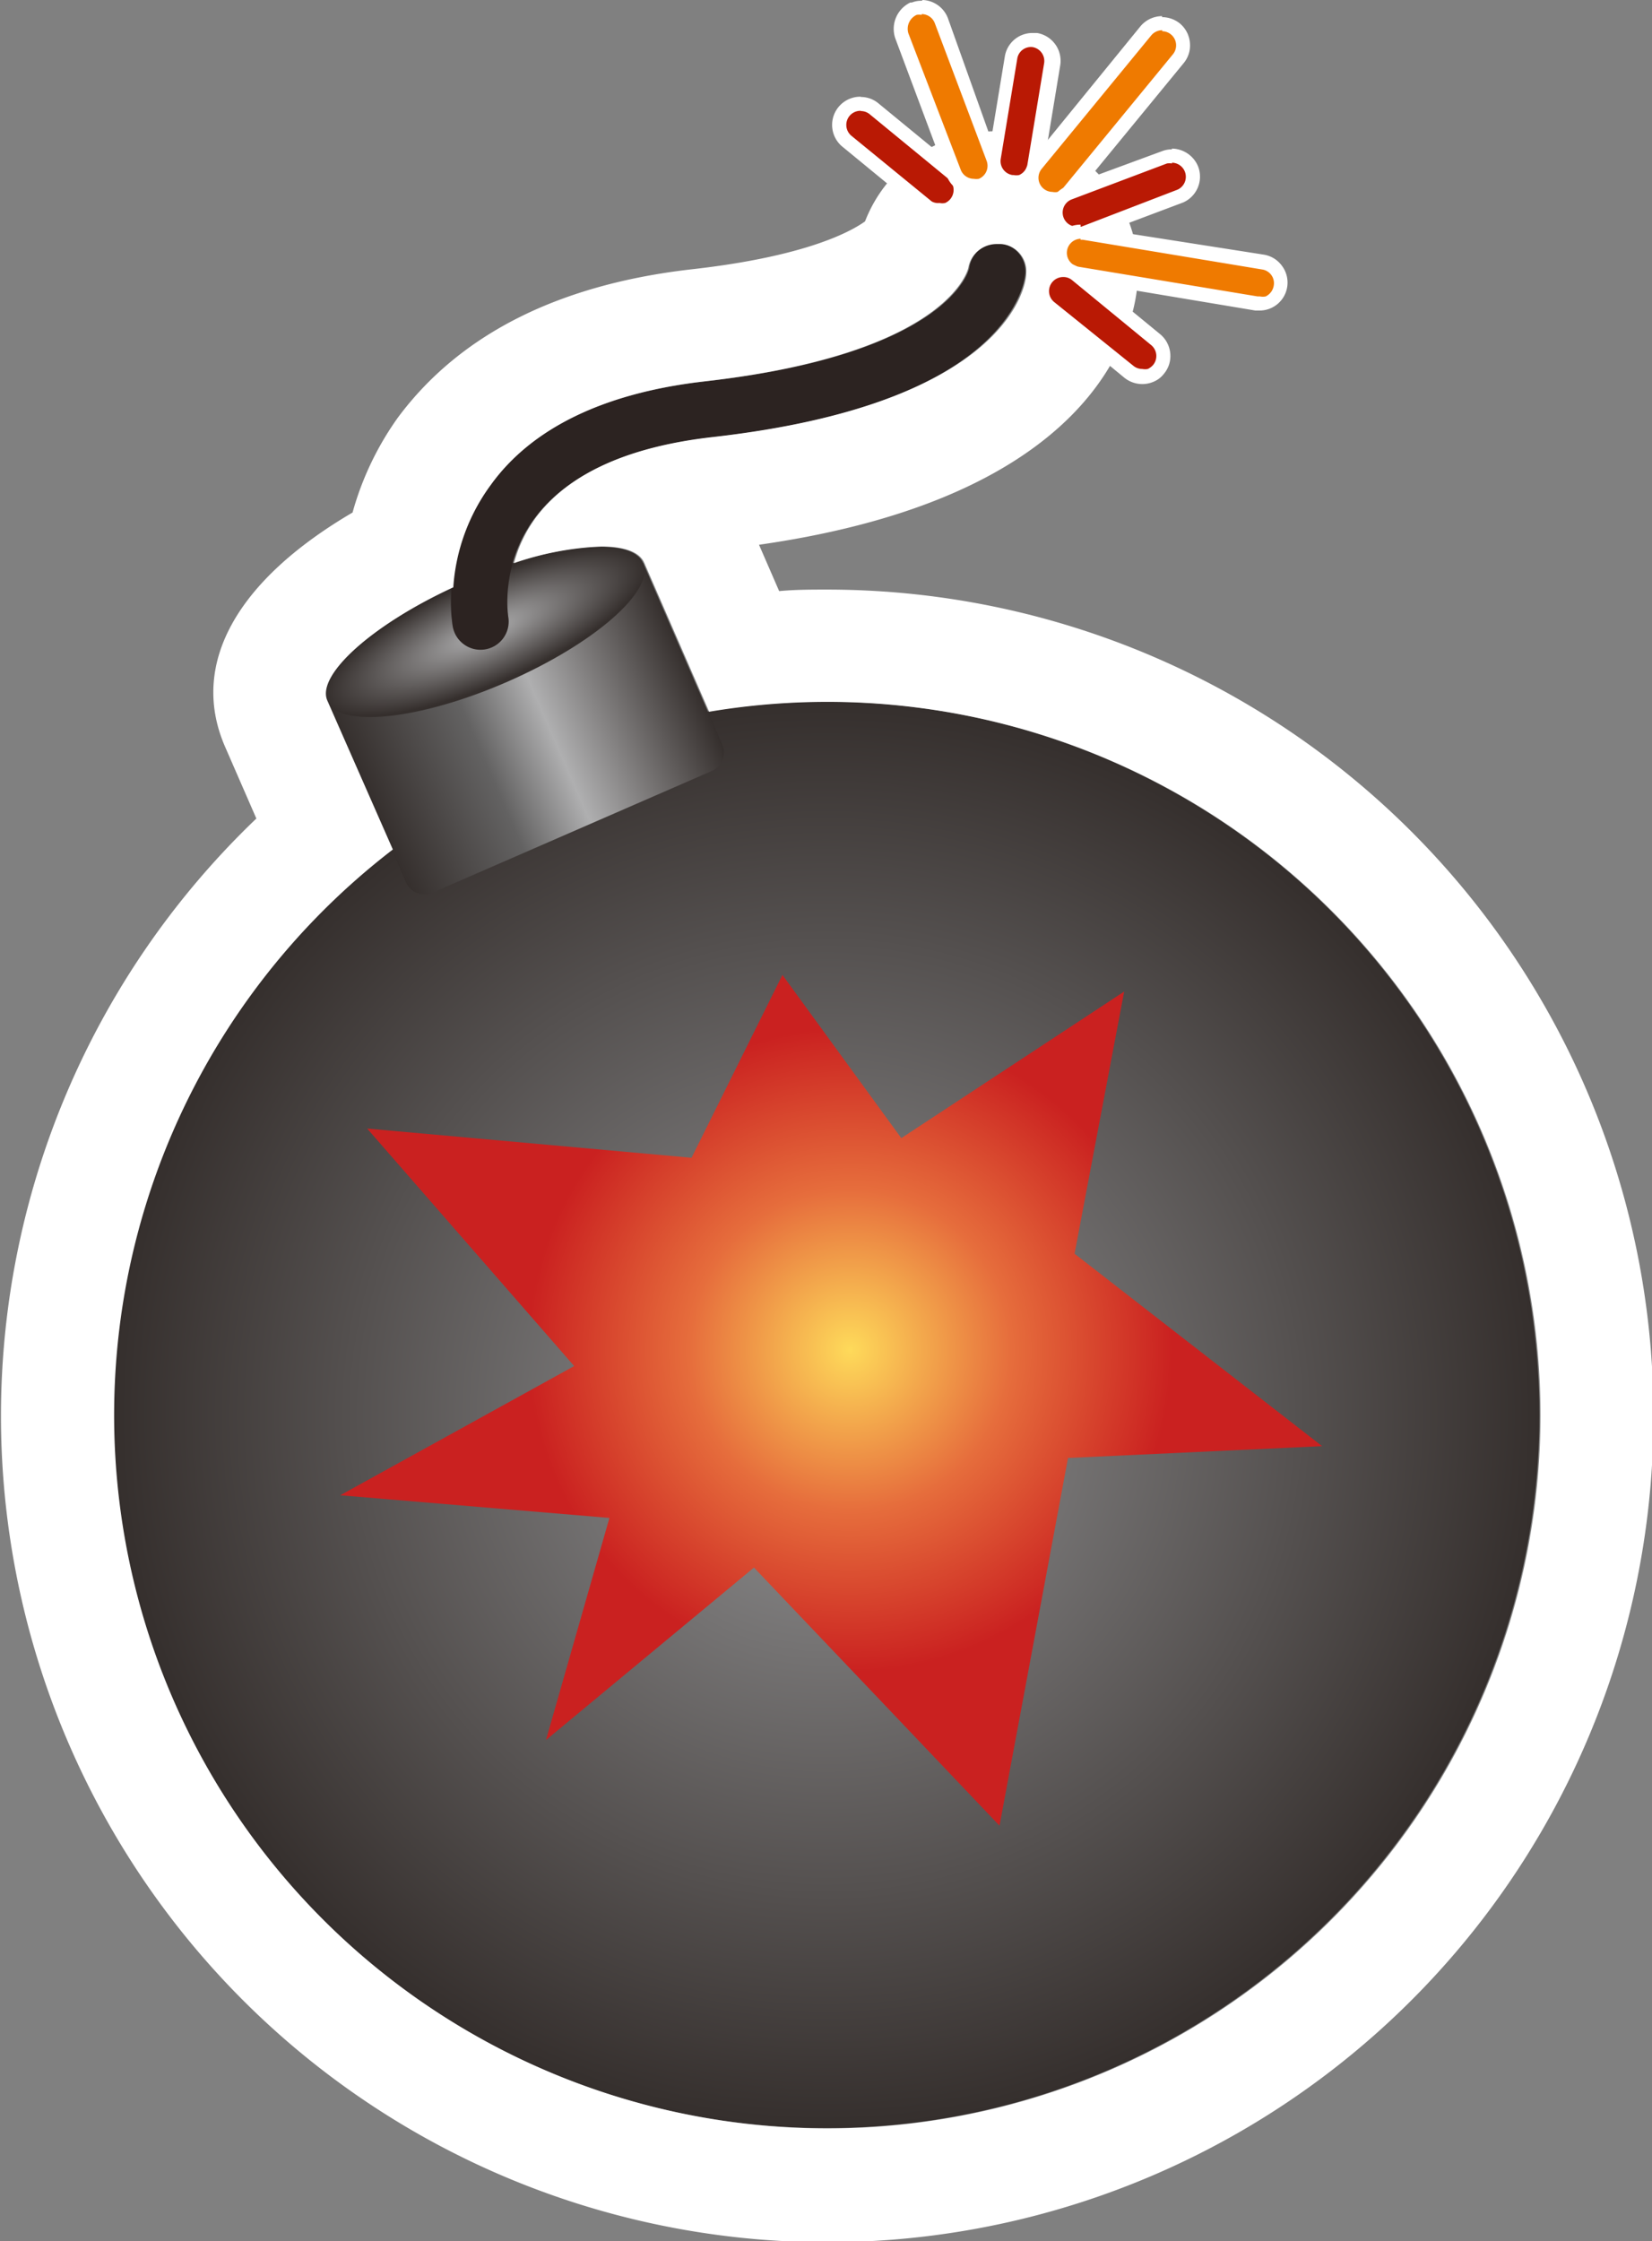 <svg xmlns="http://www.w3.org/2000/svg" xmlns:xlink="http://www.w3.org/1999/xlink" viewBox="0 0 65.6 88.98"><rect x="0" y="0" width="65.6" height="88.98" fill="#808080" stroke="none"/><defs><style>.a378ad52-8415-442f-bd0b-5578b384070c{fill:url(#e45f0d2e-bac6-40dd-ad0d-4ec8254f7085);}.a6a2abac-bd75-4711-a3c2-7a58af1ceeed{fill:url(#a37804f3-be75-4ab7-b5c7-cfd05125c357);}.b3129cc1-8058-4010-93c7-befbe50b068e{fill:url(#e222d4c1-3908-4dd8-a0de-b51a072b559b);}.a50c7c6c-f0ba-4e95-9382-897eddd4bc61{fill:url(#f8b9c06f-e700-41c2-a48c-d162b2e1ade0);}.ea21d54f-1a7a-4c3f-9b74-a048e2c6d918{fill:none;stroke:#2c2321;stroke-linecap:round;stroke-miterlimit:10;stroke-width:2.24px;}.bc61b2f3-9af0-4a8f-a204-d2ebb72da525{fill:#fff;}.b5ef012c-b92d-4b5c-a4a9-ae8529fa6ccb{fill:#b91904;}.ae2acdd3-25d2-4b12-a82c-1608c66d0708{fill:#ef7a00;}</style><radialGradient id="e45f0d2e-bac6-40dd-ad0d-4ec8254f7085" cx="622.91" cy="145.08" r="28.32" gradientTransform="translate(-596.21 171.96) rotate(-23.54)" gradientUnits="userSpaceOnUse"><stop offset="0" stop-color="#949495"/><stop offset="1" stop-color="#352f2d"/></radialGradient><linearGradient id="a37804f3-be75-4ab7-b5c7-cfd05125c357" x1="616.06" y1="115.49" x2="629.76" y2="115.49" gradientTransform="translate(-601.92 -86.43)" gradientUnits="userSpaceOnUse"><stop offset="0" stop-color="#352f2d"/><stop offset="0.35" stop-color="#636262"/><stop offset="0.56" stop-color="#afafb0"/><stop offset="1" stop-color="#352f2d"/></linearGradient><radialGradient id="e222d4c1-3908-4dd8-a0de-b51a072b559b" cx="622.91" cy="111.16" r="6.85" gradientTransform="translate(-603.65 -8.26) scale(1 0.3)" gradientUnits="userSpaceOnUse"><stop offset="0" stop-color="#afafb0"/><stop offset="1" stop-color="#352f2d"/></radialGradient><radialGradient id="f8b9c06f-e700-41c2-a48c-d162b2e1ade0" cx="624.82" cy="143.09" r="12.8" gradientTransform="translate(-596.21 171.96) rotate(-23.54)" gradientUnits="userSpaceOnUse"><stop offset="0" stop-color="#feda5a"/><stop offset="0.5" stop-color="#e66d3c"/><stop offset="1" stop-color="#ca2120"/></radialGradient></defs><title>7</title><g id="a073f9e0-8fc3-473e-9e74-a17b0d5da52e" data-name="圖層 2"><g id="a5794f40-aa4d-4cfc-92df-b992527d678d" data-name="圖層 1"><circle class="a378ad52-8415-442f-bd0b-5578b384070c" cx="32.81" cy="56.18" r="28.32"/><path class="a6a2abac-bd75-4711-a3c2-7a58af1ceeed" d="M14.14,24.73h13.7a0,0,0,0,1,0,0v7.86a.8.8,0,0,1-.8.8H14.94a.8.8,0,0,1-.8-.8V24.73a0,0,0,0,1,0,0Z" transform="translate(-9.86 10.8) rotate(-23.54)"/><ellipse class="b3129cc1-8058-4010-93c7-befbe50b068e" cx="19.26" cy="25.09" rx="6.85" ry="2.17" transform="translate(-8.42 9.78) rotate(-23.54)"/><polygon class="a50c7c6c-f0ba-4e95-9382-897eddd4bc61" points="22.8 54.24 14.58 44.81 27.46 45.97 31.07 38.71 35.79 45.19 44.64 39.37 42.67 49.78 52.5 57.42 42.41 57.89 39.69 72.49 29.94 62.24 21.68 69.09 24.2 60.27 13.51 59.37 22.8 54.24"/><path class="ea21d54f-1a7a-4c3f-9b74-a048e2c6d918" d="M19.08,24.68s-1.32-7.25,9.08-8.43C39.21,15,39.6,10.78,39.6,10.78"/><path class="bc61b2f3-9af0-4a8f-a204-d2ebb72da525" d="M39.6,9.69h.15a1.08,1.08,0,0,1,1,1.18c0,.53-.81,5.16-12.42,6.48-3.39.38-5.76,1.46-7.06,3.21a5.45,5.45,0,0,0-.86,1.8,12.08,12.08,0,0,1,3.48-.66c.89,0,1.5.21,1.69.64l2.58,5.92a28.32,28.32,0,1,1-12.56,5.47L13,27.82c-.45-1,1.75-3,5-4.5a7.73,7.73,0,0,1,1.5-4.08C21.12,17,24,15.59,28,15.14c9.72-1.11,10.45-4.48,10.45-4.51a1.15,1.15,0,0,1,1.11-.94m0-4.48a5.6,5.6,0,0,0-5.21,3.58c-.5.36-2.24,1.38-6.86,1.9-5.3.6-9.23,2.58-11.69,5.89A12,12,0,0,0,14,20.35c-4.59,2.69-6.47,6-5.08,9.26l1.26,2.89a32.81,32.81,0,1,0,22.67-9.09c-.64,0-1.27,0-1.91.06l-.8-1.84C43.36,19.74,45,13.27,45.17,11.28a5.55,5.55,0,0,0-4.81-6,4.77,4.77,0,0,0-.76-.06Z"/><path class="b5ef012c-b92d-4b5c-a4a9-ae8529fa6ccb" d="M37.31,8.38a.86.86,0,0,1-.53-.19L33.65,5.62a.84.84,0,1,1,1.06-1.3L37.84,6.9A.84.84,0,0,1,38,8.08a.79.79,0,0,1-.31.23A.8.8,0,0,1,37.31,8.38Z"/><path class="bc61b2f3-9af0-4a8f-a204-d2ebb72da525" d="M34.18,4.41a.55.55,0,0,1,.36.13l3.13,2.57a.57.57,0,0,1,.07.79.56.56,0,0,1-.21.16.54.54,0,0,1-.22,0A.53.53,0,0,1,37,8L33.82,5.4a.56.56,0,0,1,.36-1m0-.56h0a1.12,1.12,0,0,0-.71,2L36.6,8.41a1.15,1.15,0,0,0,1.16.16,1.18,1.18,0,0,0,.42-.32,1.13,1.13,0,0,0,.24-.81,1.08,1.08,0,0,0-.4-.76L34.89,4.11a1.09,1.09,0,0,0-.71-.26Z"/><path class="ae2acdd3-25d2-4b12-a82c-1608c66d0708" d="M38.65,7.42a.84.84,0,0,1-.78-.54L35.81,1.41A.88.88,0,0,1,36.28.34,1,1,0,0,1,36.6.28a.85.85,0,0,1,.78.54l2.06,5.47A.84.84,0,0,1,39,7.35,1,1,0,0,1,38.65,7.42Z"/><path class="bc61b2f3-9af0-4a8f-a204-d2ebb72da525" d="M36.6.56a.56.56,0,0,1,.52.36l2.06,5.47a.56.56,0,0,1-.31.71h0a.69.69,0,0,1-.2,0,.56.56,0,0,1-.52-.36L36.07,1.32A.61.61,0,0,1,36.4.59a.64.64,0,0,1,.2,0m0-.56a1,1,0,0,0-.39.07h-.06a1.16,1.16,0,0,0-.6,1.42L37.6,7a1.14,1.14,0,0,0,1,.72A1,1,0,0,0,39,7.63h0l0,0a1.12,1.12,0,0,0,.6-1.42L37.64.72a1.12,1.12,0,0,0-1-.72Z"/><path class="b5ef012c-b92d-4b5c-a4a9-ae8529fa6ccb" d="M40.15,7.25a.81.81,0,0,1-.54-.34.85.85,0,0,1-.15-.62l.66-4a.84.84,0,0,1,.83-.7h.14a.84.84,0,0,1,.69,1l-.66,4a.83.83,0,0,1-.5.63.75.75,0,0,1-.33.07Z"/><path class="bc61b2f3-9af0-4a8f-a204-d2ebb72da525" d="M41,1.87H41a.56.56,0,0,1,.46.65l-.66,4a.57.57,0,0,1-.33.43.54.54,0,0,1-.22,0H40.2a.56.56,0,0,1-.46-.65l.66-4A.55.55,0,0,1,41,1.87m0-.56h0a1.11,1.11,0,0,0-1.1.94l-.66,4a1.12,1.12,0,0,0,.92,1.29h.18a1.2,1.2,0,0,0,.45-.09,1.1,1.1,0,0,0,.65-.85l.66-4a1.12,1.12,0,0,0-.92-1.29Z"/><path class="ae2acdd3-25d2-4b12-a82c-1608c66d0708" d="M41.79,7.94a.82.82,0,0,1-.53-.19.84.84,0,0,1-.12-1.18L45.5,1.26a.87.87,0,0,1,.65-.3.84.84,0,0,1,.65,1.37L42.44,7.64a.9.9,0,0,1-.32.23A.75.75,0,0,1,41.79,7.94Z"/><path class="bc61b2f3-9af0-4a8f-a204-d2ebb72da525" d="M46.15,1.24a.56.56,0,0,1,.43.91L42.22,7.46a.65.65,0,0,1-.21.16.57.57,0,0,1-.22,0,.56.56,0,0,1-.43-.91l4.36-5.31a.57.57,0,0,1,.43-.2m0-.56h0a1.13,1.13,0,0,0-.86.4L40.93,6.39a1.1,1.1,0,0,0-.25.82,1.08,1.08,0,0,0,.4.76,1.14,1.14,0,0,0,.71.25,1.2,1.2,0,0,0,.45-.09,1.07,1.07,0,0,0,.41-.32L47,2.51a1.1,1.1,0,0,0,.25-.82,1.12,1.12,0,0,0-.4-.76,1.14,1.14,0,0,0-.71-.25Z"/><path class="b5ef012c-b92d-4b5c-a4a9-ae8529fa6ccb" d="M42.75,9.28a.84.84,0,0,1-.32-1.61l3.82-1.44a.93.93,0,0,1,.29-.05.84.84,0,0,1,.34,1.61L43,9.23A.93.93,0,0,1,42.75,9.28Z"/><path class="bc61b2f3-9af0-4a8f-a204-d2ebb72da525" d="M46.54,6.46a.56.56,0,0,1,.22,1.07h0L42.94,9a.63.63,0,0,1-.19,0,.56.56,0,0,1-.2-1.08l3.79-1.43a.69.69,0,0,1,.2,0m0-.56a1.07,1.07,0,0,0-.39.07L42.35,7.4h0a1.11,1.11,0,0,0,.44,2.14,1.07,1.07,0,0,0,.39-.07l3.8-1.43h0l0,0a1.12,1.12,0,0,0,.6-1.42,1.14,1.14,0,0,0-1.05-.72Z"/><path class="ae2acdd3-25d2-4b12-a82c-1608c66d0708" d="M49.9,12.09l-7.13-1.18a.87.87,0,0,1-.55-.34.83.83,0,0,1-.14-.63.84.84,0,0,1,.82-.7H43l7.13,1.19a.79.79,0,0,1,.55.34.8.8,0,0,1,.14.62.84.84,0,0,1-.49.63.8.8,0,0,1-.34.07Z"/><path class="bc61b2f3-9af0-4a8f-a204-d2ebb72da525" d="M42.91,9.52H43l7.12,1.18a.55.55,0,0,1,.46.64.58.58,0,0,1-.32.43.59.59,0,0,1-.23,0h-.09l-7.12-1.18a.56.56,0,0,1,.09-1.11m0-.56h0a1.12,1.12,0,0,0-1.11.94,1.12,1.12,0,0,0,.93,1.28l7.12,1.19H50a1.11,1.11,0,0,0,.91-1.77,1.11,1.11,0,0,0-.73-.45L43.09,9l-.18,0Z"/><path class="b5ef012c-b92d-4b5c-a4a9-ae8529fa6ccb" d="M45.36,15a.87.87,0,0,1-.54-.19l-3.13-2.57a.85.85,0,0,1-.11-1.18.83.83,0,0,1,.65-.31.86.86,0,0,1,.53.19l3.13,2.58A.84.84,0,0,1,46,14.69a.9.9,0,0,1-.32.23A.75.75,0,0,1,45.36,15Z"/><path class="bc61b2f3-9af0-4a8f-a204-d2ebb72da525" d="M42.23,11a.53.53,0,0,1,.35.13l3.13,2.57a.56.56,0,0,1,.08.79.65.65,0,0,1-.21.16.57.57,0,0,1-.22,0,.55.55,0,0,1-.36-.13L41.87,12a.56.56,0,0,1,.36-1m0-.56h0a1.1,1.1,0,0,0-.86.41,1.11,1.11,0,0,0-.26.82,1.13,1.13,0,0,0,.41.75L44.65,15a1.14,1.14,0,0,0,.71.25,1.12,1.12,0,0,0,.44-.09,1,1,0,0,0,.42-.32,1.09,1.09,0,0,0,.25-.81,1.12,1.12,0,0,0-.4-.76l-3.13-2.57a1.09,1.09,0,0,0-.71-.26Z"/></g></g></svg>